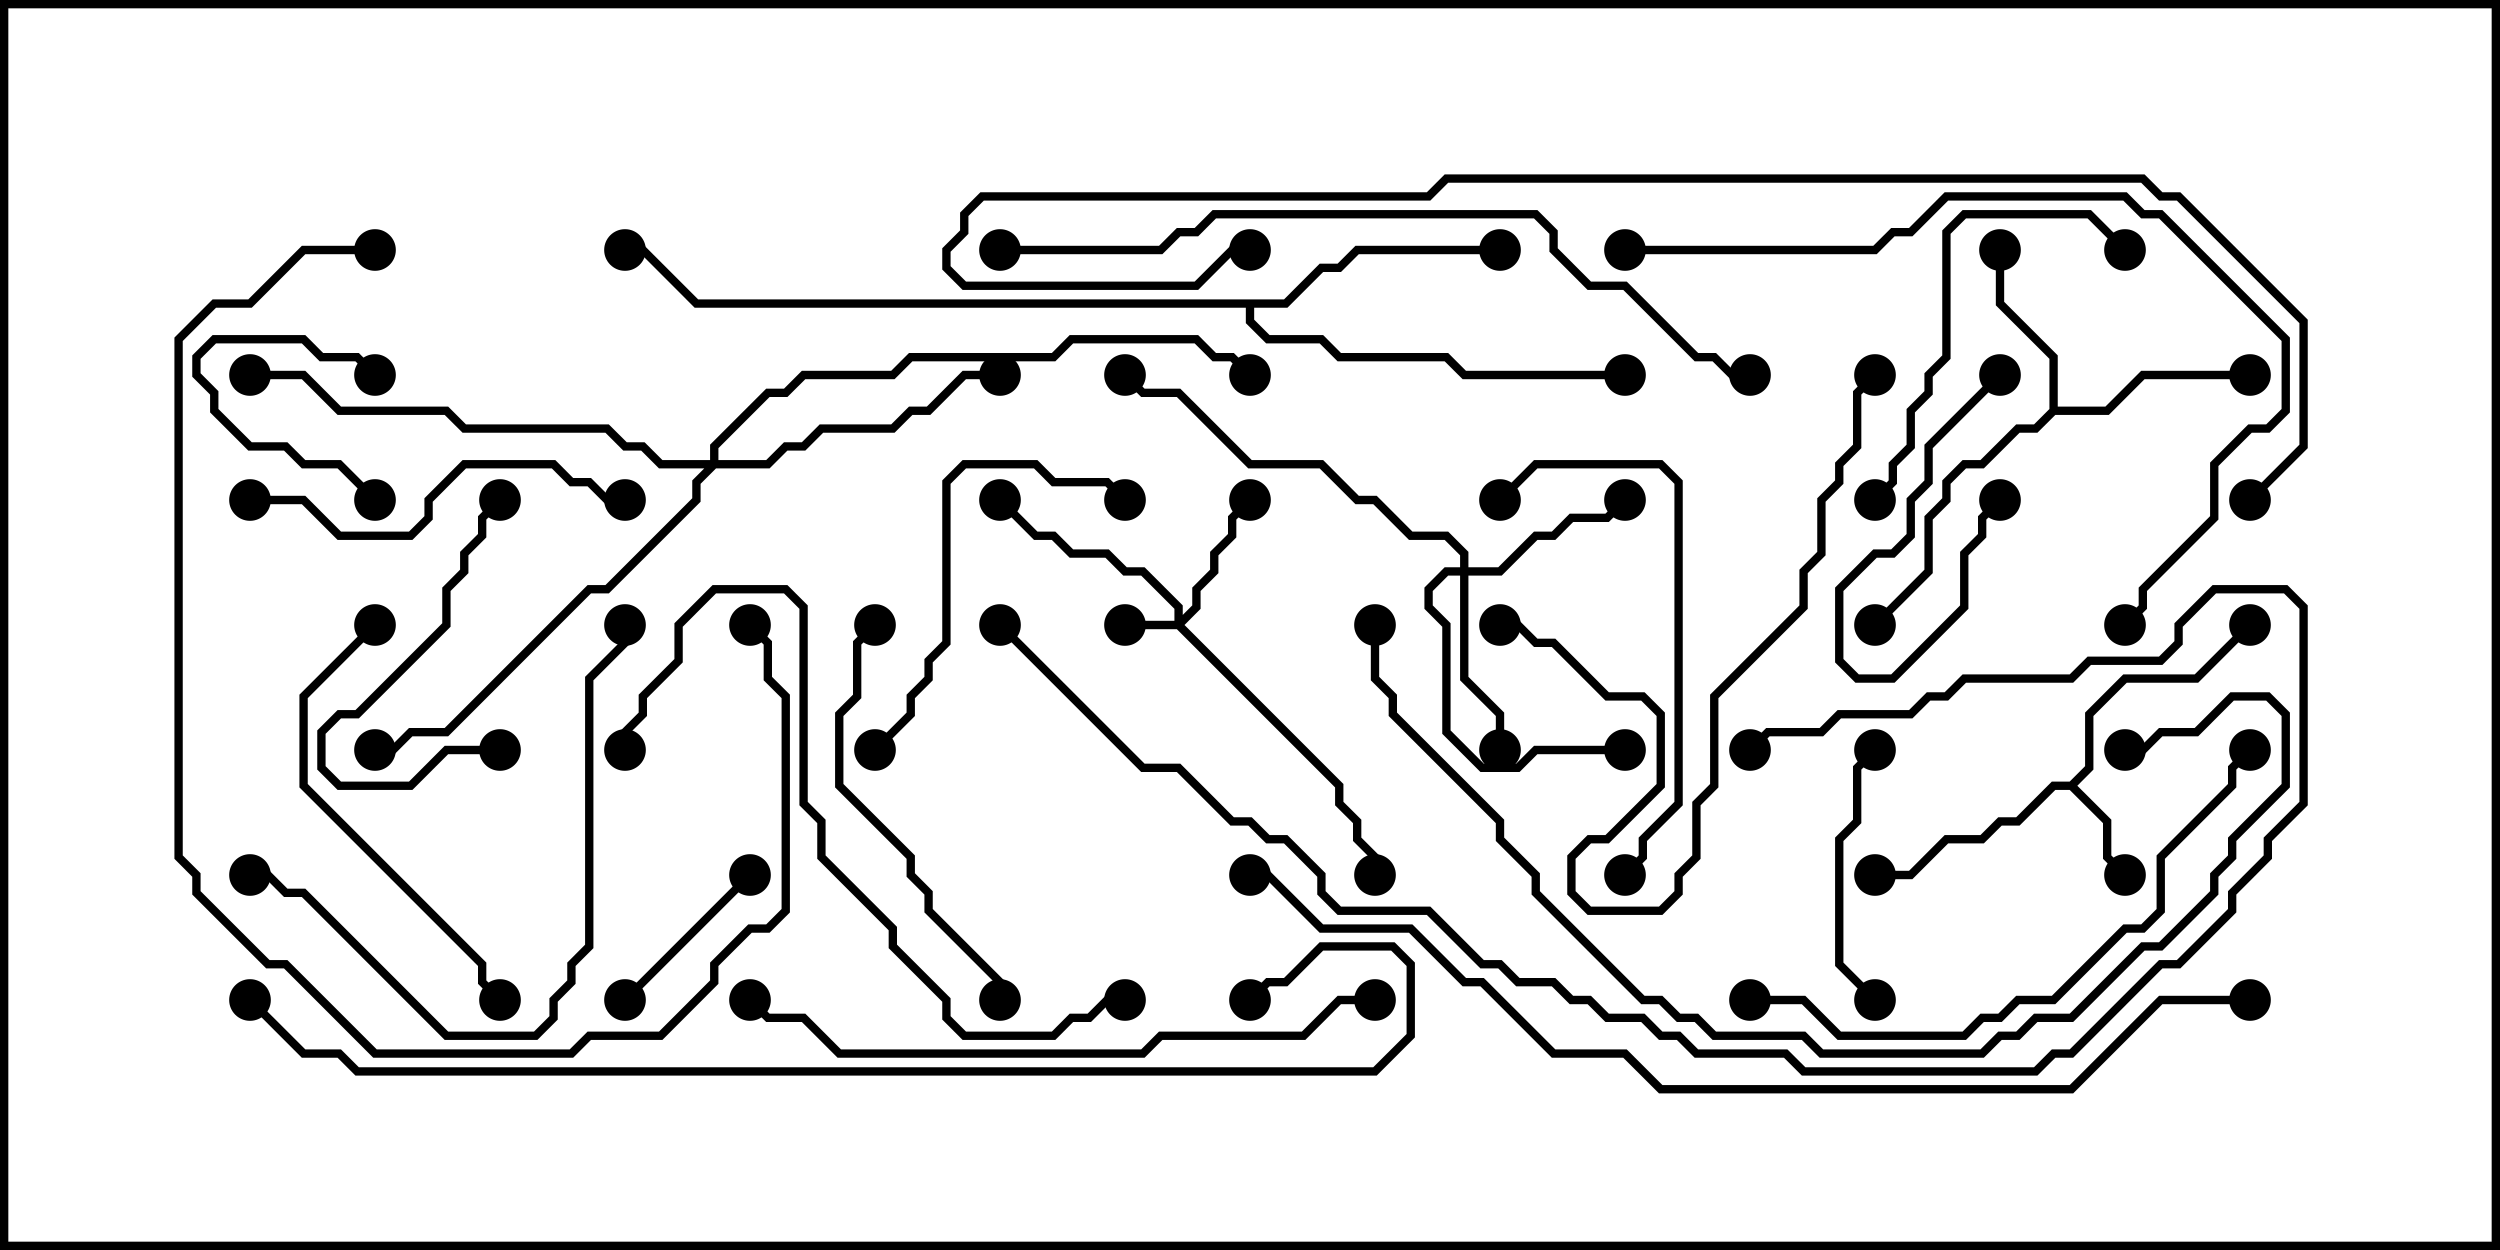 <svg version="1.1" width="30" height="15" xmlns="http://www.w3.org/2000/svg"><path d="M24.836,9.379L25.021,9.194L25.021,8.551L25.479,8.093L26.336,8.093L26.965,7.465L27.035,7.535L26.378,8.193L25.521,8.193L25.121,8.592L25.121,9.235L24.928,9.429L25.336,9.836L25.336,10.265L25.535,10.465L25.465,10.535L25.236,10.306L25.236,9.878L24.836,9.479L24.664,9.479L24.235,9.907L24.021,9.907L23.806,10.121L23.378,10.121L22.949,10.55L22.5,10.55L22.5,10.45L22.908,10.45L23.336,10.021L23.765,10.021L23.979,9.807L24.194,9.807L24.622,9.379z" stroke="none"/><path d="M24.593,4.908L24.593,4.306L23.95,3.664L23.95,3L24.05,3L24.05,3.622L24.693,4.265L24.693,4.879L25.265,4.879L25.694,4.45L27,4.45L27,4.55L25.735,4.55L25.306,4.979L24.664,4.979L24.449,5.193L24.235,5.193L23.806,5.621L23.592,5.621L23.407,5.806L23.407,6.021L23.193,6.235L23.193,6.878L22.535,7.535L22.465,7.465L23.093,6.836L23.093,6.194L23.307,5.979L23.307,5.765L23.551,5.521L23.765,5.521L24.194,5.093L24.408,5.093z" stroke="none"/><path d="M15.408,3.593L15.836,3.164L16.051,3.164L16.265,2.95L18,2.95L18,3.05L16.306,3.05L16.092,3.264L15.878,3.264L15.449,3.693L15.05,3.693L15.05,3.836L15.235,4.021L15.878,4.021L16.092,4.236L17.378,4.236L17.592,4.45L19.5,4.45L19.5,4.55L17.551,4.55L17.336,4.336L16.051,4.336L15.836,4.121L15.194,4.121L14.95,3.878L14.95,3.693L8.336,3.693L7.694,3.05L7.5,3.05L7.5,2.95L7.735,2.95L8.378,3.593z" stroke="none"/><path d="M14.093,7.45L14.093,7.306L13.694,6.907L13.479,6.907L13.265,6.693L12.836,6.693L12.622,6.479L12.408,6.479L11.965,6.035L12.035,5.965L12.449,6.379L12.664,6.379L12.878,6.593L13.306,6.593L13.521,6.807L13.735,6.807L14.193,7.265L14.193,7.379L14.307,7.265L14.307,7.051L14.521,6.836L14.521,6.622L14.736,6.408L14.736,6.194L14.965,5.965L15.035,6.035L14.836,6.235L14.836,6.449L14.621,6.664L14.621,6.878L14.407,7.092L14.407,7.306L14.214,7.5L16.121,9.408L16.121,9.622L16.336,9.836L16.336,10.051L16.55,10.265L16.55,10.5L16.45,10.5L16.45,10.306L16.236,10.092L16.236,9.878L16.021,9.664L16.021,9.449L14.122,7.55L13.5,7.55L13.5,7.45z" stroke="none"/><path d="M17.521,6.807L17.521,6.664L17.336,6.479L16.908,6.479L16.479,6.05L16.265,6.05L15.836,5.621L14.979,5.621L14.122,4.764L13.694,4.764L13.465,4.535L13.535,4.465L13.735,4.664L14.164,4.664L15.021,5.521L15.878,5.521L16.306,5.95L16.521,5.95L16.949,6.379L17.378,6.379L17.621,6.622L17.621,6.807L17.979,6.807L18.408,6.379L18.622,6.379L18.836,6.164L19.265,6.164L19.465,5.965L19.535,6.035L19.306,6.264L18.878,6.264L18.664,6.479L18.449,6.479L18.021,6.907L17.621,6.907L17.621,8.122L18.05,8.551L18.05,9L17.95,9L17.95,8.592L17.521,8.164L17.521,6.907L17.378,6.907L17.193,7.092L17.193,7.265L17.407,7.479L17.407,8.765L17.806,9.164L18.194,9.164L18.408,8.95L19.5,8.95L19.5,9.05L18.449,9.05L18.235,9.264L17.765,9.264L17.307,8.806L17.307,7.521L17.093,7.306L17.093,7.051L17.336,6.807z" stroke="none"/><path d="M8.521,5.521L8.521,5.336L9.194,4.664L9.408,4.664L9.622,4.45L10.694,4.45L10.908,4.236L12.622,4.236L12.836,4.021L14.378,4.021L14.592,4.236L14.806,4.236L15.035,4.465L14.965,4.535L14.765,4.336L14.551,4.336L14.336,4.121L12.878,4.121L12.664,4.336L10.949,4.336L10.735,4.55L9.664,4.55L9.449,4.764L9.235,4.764L8.621,5.378L8.621,5.521L9.194,5.521L9.408,5.307L9.622,5.307L9.836,5.093L10.694,5.093L10.908,4.879L11.122,4.879L11.551,4.45L12,4.45L12,4.55L11.592,4.55L11.164,4.979L10.949,4.979L10.735,5.193L9.878,5.193L9.664,5.407L9.449,5.407L9.235,5.621L8.592,5.621L8.407,5.806L8.407,6.021L7.306,7.121L7.092,7.121L5.378,8.836L4.949,8.836L4.735,9.05L4.5,9.05L4.5,8.95L4.694,8.95L4.908,8.736L5.336,8.736L7.051,7.021L7.265,7.021L8.307,5.979L8.307,5.765L8.451,5.621L7.908,5.621L7.694,5.407L7.479,5.407L7.265,5.193L5.551,5.193L5.336,4.979L4.051,4.979L3.622,4.55L3,4.55L3,4.45L3.664,4.45L4.092,4.879L5.378,4.879L5.592,5.093L7.306,5.093L7.521,5.307L7.735,5.307L7.949,5.521z" stroke="none"/><path d="M4.535,5.965L4.465,6.035L4.051,5.621L3.622,5.621L3.408,5.407L2.979,5.407L2.521,4.949L2.521,4.735L2.307,4.521L2.307,4.265L2.551,4.021L3.664,4.021L3.878,4.236L4.306,4.236L4.535,4.465L4.465,4.535L4.265,4.336L3.836,4.336L3.622,4.121L2.592,4.121L2.407,4.306L2.407,4.479L2.621,4.694L2.621,4.908L3.021,5.307L3.449,5.307L3.664,5.521L4.092,5.521z" stroke="none"/><path d="M23.965,4.465L24.035,4.535L23.193,5.378L23.193,5.806L22.979,6.021L22.979,6.449L22.735,6.693L22.521,6.693L22.121,7.092L22.121,7.908L22.306,8.093L22.694,8.093L23.521,7.265L23.521,6.622L23.736,6.408L23.736,6.194L23.965,5.965L24.035,6.035L23.836,6.235L23.836,6.449L23.621,6.664L23.621,7.306L22.735,8.193L22.265,8.193L22.021,7.949L22.021,7.051L22.479,6.593L22.694,6.593L22.879,6.408L22.879,5.979L23.093,5.765L23.093,5.336z" stroke="none"/><path d="M7.535,12.035L7.465,11.965L8.965,10.465L9.035,10.535z" stroke="none"/><path d="M22.465,8.965L22.535,9.035L22.336,9.235L22.336,9.878L22.121,10.092L22.121,11.551L22.535,11.965L22.465,12.035L22.021,11.592L22.021,10.051L22.236,9.836L22.236,9.194z" stroke="none"/><path d="M6,8.95L6,9.05L5.378,9.05L4.949,9.479L4.051,9.479L3.807,9.235L3.807,8.765L4.051,8.521L4.265,8.521L5.307,7.479L5.307,7.051L5.521,6.836L5.521,6.622L5.736,6.408L5.736,6.194L5.965,5.965L6.035,6.035L5.836,6.235L5.836,6.449L5.621,6.664L5.621,6.878L5.407,7.092L5.407,7.521L4.306,8.621L4.092,8.621L3.907,8.806L3.907,9.194L4.092,9.379L4.908,9.379L5.336,8.95z" stroke="none"/><path d="M13.535,5.965L13.465,6.035L13.265,5.836L12.622,5.836L12.408,5.621L11.592,5.621L11.407,5.806L11.407,7.735L11.193,7.949L11.193,8.164L10.979,8.378L10.979,8.592L10.535,9.035L10.465,8.965L10.879,8.551L10.879,8.336L11.093,8.122L11.093,7.908L11.307,7.694L11.307,5.765L11.551,5.521L12.449,5.521L12.664,5.736L13.306,5.736z" stroke="none"/><path d="M25.535,2.965L25.465,3.035L25.051,2.621L23.592,2.621L23.407,2.806L23.407,4.306L23.193,4.521L23.193,4.735L22.979,4.949L22.979,5.378L22.764,5.592L22.764,5.806L22.535,6.035L22.465,5.965L22.664,5.765L22.664,5.551L22.879,5.336L22.879,4.908L23.093,4.694L23.093,4.479L23.307,4.265L23.307,2.765L23.551,2.521L25.092,2.521z" stroke="none"/><path d="M3,6.05L3,5.95L3.664,5.95L4.092,6.379L4.908,6.379L5.093,6.194L5.093,5.979L5.551,5.521L6.664,5.521L6.878,5.736L7.092,5.736L7.306,5.95L7.5,5.95L7.5,6.05L7.265,6.05L7.051,5.836L6.836,5.836L6.622,5.621L5.592,5.621L5.193,6.021L5.193,6.235L4.949,6.479L4.051,6.479L3.622,6.05z" stroke="none"/><path d="M18.035,6.035L17.965,5.965L18.408,5.521L19.949,5.521L20.193,5.765L20.193,9.664L19.764,10.092L19.764,10.306L19.535,10.535L19.465,10.465L19.664,10.265L19.664,10.051L20.093,9.622L20.093,5.806L19.908,5.621L18.449,5.621z" stroke="none"/><path d="M4.465,7.465L4.535,7.535L3.693,8.378L3.693,9.408L5.836,11.551L5.836,11.765L6.035,11.965L5.965,12.035L5.736,11.806L5.736,11.592L3.593,9.449L3.593,8.336z" stroke="none"/><path d="M12.05,12L11.95,12L11.95,11.806L11.093,10.949L11.093,10.735L10.879,10.521L10.879,10.306L10.021,9.449L10.021,8.551L10.236,8.336L10.236,7.694L10.465,7.465L10.535,7.535L10.336,7.735L10.336,8.378L10.121,8.592L10.121,9.408L10.979,10.265L10.979,10.479L11.193,10.694L11.193,10.908L12.05,11.765z" stroke="none"/><path d="M22.465,4.465L22.535,4.535L22.336,4.735L22.336,5.378L22.121,5.592L22.121,5.806L21.907,6.021L21.907,6.664L21.693,6.878L21.693,7.306L20.621,8.378L20.621,9.449L20.407,9.664L20.407,10.306L20.193,10.521L20.193,10.735L19.949,10.979L19.051,10.979L18.807,10.735L18.807,10.265L19.051,10.021L19.265,10.021L19.879,9.408L19.879,8.592L19.694,8.407L19.265,8.407L18.622,7.764L18.408,7.764L18.194,7.55L18,7.55L18,7.45L18.235,7.45L18.449,7.664L18.664,7.664L19.306,8.307L19.735,8.307L19.979,8.551L19.979,9.449L19.306,10.121L19.092,10.121L18.907,10.306L18.907,10.694L19.092,10.879L19.908,10.879L20.093,10.694L20.093,10.479L20.307,10.265L20.307,9.622L20.521,9.408L20.521,8.336L21.593,7.265L21.593,6.836L21.807,6.622L21.807,5.979L22.021,5.765L22.021,5.551L22.236,5.336L22.236,4.694z" stroke="none"/><path d="M7.45,7.5L7.55,7.5L7.55,7.735L7.121,8.164L7.121,11.378L6.907,11.592L6.907,11.806L6.693,12.021L6.693,12.235L6.449,12.479L5.336,12.479L3.622,10.764L3.408,10.764L3.194,10.55L3,10.55L3,10.45L3.235,10.45L3.449,10.664L3.664,10.664L5.378,12.379L6.408,12.379L6.593,12.194L6.593,11.979L6.807,11.765L6.807,11.551L7.021,11.336L7.021,8.122L7.45,7.694z" stroke="none"/><path d="M4.5,2.95L4.5,3.05L3.664,3.05L3.021,3.693L2.592,3.693L2.193,4.092L2.193,10.265L2.407,10.479L2.407,10.694L3.235,11.521L3.449,11.521L4.521,12.593L6.836,12.593L7.051,12.379L7.908,12.379L8.521,11.765L8.521,11.551L8.979,11.093L9.194,11.093L9.379,10.908L9.379,8.378L9.164,8.164L9.164,7.735L8.965,7.535L9.035,7.465L9.264,7.694L9.264,8.122L9.479,8.336L9.479,10.949L9.235,11.193L9.021,11.193L8.621,11.592L8.621,11.806L7.949,12.479L7.092,12.479L6.878,12.693L4.479,12.693L3.408,11.621L3.194,11.621L2.307,10.735L2.307,10.521L2.093,10.306L2.093,4.051L2.551,3.593L2.979,3.593L3.622,2.95z" stroke="none"/><path d="M21,12.05L21,11.95L21.664,11.95L22.092,12.379L23.551,12.379L23.765,12.164L23.979,12.164L24.194,11.95L24.622,11.95L25.479,11.093L25.694,11.093L25.879,10.908L25.879,10.265L26.736,9.408L26.736,9.194L26.965,8.965L27.035,9.035L26.836,9.235L26.836,9.449L25.979,10.306L25.979,10.949L25.735,11.193L25.521,11.193L24.664,12.05L24.235,12.05L24.021,12.264L23.806,12.264L23.592,12.479L22.051,12.479L21.622,12.05z" stroke="none"/><path d="M7.55,9L7.45,9L7.45,8.765L7.664,8.551L7.664,8.336L8.093,7.908L8.093,7.479L8.551,7.021L9.449,7.021L9.693,7.265L9.693,9.622L9.907,9.836L9.907,10.265L10.764,11.122L10.764,11.336L11.407,11.979L11.407,12.194L11.592,12.379L12.622,12.379L12.836,12.164L13.051,12.164L13.265,11.95L13.5,11.95L13.5,12.05L13.306,12.05L13.092,12.264L12.878,12.264L12.664,12.479L11.551,12.479L11.307,12.235L11.307,12.021L10.664,11.378L10.664,11.164L9.807,10.306L9.807,9.878L9.593,9.664L9.593,7.306L9.408,7.121L8.592,7.121L8.193,7.521L8.193,7.949L7.764,8.378L7.764,8.592L7.55,8.806z" stroke="none"/><path d="M16.5,11.95L16.5,12.05L16.092,12.05L15.664,12.479L13.949,12.479L13.735,12.693L10.051,12.693L9.622,12.264L9.194,12.264L8.965,12.035L9.035,11.965L9.235,12.164L9.664,12.164L10.092,12.593L13.694,12.593L13.908,12.379L15.622,12.379L16.051,11.95z" stroke="none"/><path d="M19.5,3.05L19.5,2.95L22.479,2.95L22.694,2.736L22.908,2.736L23.336,2.307L25.521,2.307L25.735,2.521L25.949,2.521L27.479,4.051L27.479,4.949L27.235,5.193L27.021,5.193L26.621,5.592L26.621,6.235L25.764,7.092L25.764,7.306L25.535,7.535L25.465,7.465L25.664,7.265L25.664,7.051L26.521,6.194L26.521,5.551L26.979,5.093L27.194,5.093L27.379,4.908L27.379,4.092L25.908,2.621L25.694,2.621L25.479,2.407L23.378,2.407L22.949,2.836L22.735,2.836L22.521,3.05z" stroke="none"/><path d="M16.45,7.5L16.55,7.5L16.55,8.122L16.764,8.336L16.764,8.551L18.05,9.836L18.05,10.051L18.479,10.479L18.479,10.694L19.735,11.95L19.949,11.95L20.164,12.164L20.378,12.164L20.592,12.379L21.664,12.379L21.878,12.593L23.765,12.593L23.979,12.379L24.194,12.379L24.408,12.164L24.836,12.164L25.694,11.307L25.908,11.307L26.521,10.694L26.521,10.479L26.736,10.265L26.736,10.051L27.379,9.408L27.379,8.592L27.194,8.407L26.806,8.407L26.378,8.836L25.949,8.836L25.735,9.05L25.5,9.05L25.5,8.95L25.694,8.95L25.908,8.736L26.336,8.736L26.765,8.307L27.235,8.307L27.479,8.551L27.479,9.449L26.836,10.092L26.836,10.306L26.621,10.521L26.621,10.735L25.949,11.407L25.735,11.407L24.878,12.264L24.449,12.264L24.235,12.479L24.021,12.479L23.806,12.693L21.836,12.693L21.622,12.479L20.551,12.479L20.336,12.264L20.122,12.264L19.908,12.05L19.694,12.05L18.379,10.735L18.379,10.521L17.95,10.092L17.95,9.878L16.664,8.592L16.664,8.378L16.45,8.164z" stroke="none"/><path d="M11.965,7.535L12.035,7.465L13.735,9.164L14.164,9.164L14.806,9.807L15.021,9.807L15.235,10.021L15.449,10.021L15.907,10.479L15.907,10.694L16.092,10.879L17.164,10.879L17.806,11.521L18.021,11.521L18.235,11.736L18.664,11.736L18.878,11.95L19.092,11.95L19.306,12.164L19.735,12.164L19.949,12.379L20.164,12.379L20.378,12.593L21.449,12.593L21.664,12.807L24.408,12.807L24.622,12.593L24.836,12.593L25.908,11.521L26.122,11.521L26.736,10.908L26.736,10.694L27.164,10.265L27.164,10.051L27.593,9.622L27.593,7.306L27.408,7.121L26.592,7.121L26.193,7.521L26.193,7.735L25.949,7.979L25.092,7.979L24.878,8.193L23.592,8.193L23.378,8.407L23.164,8.407L22.949,8.621L22.092,8.621L21.878,8.836L21.235,8.836L21.035,9.035L20.965,8.965L21.194,8.736L21.836,8.736L22.051,8.521L22.908,8.521L23.122,8.307L23.336,8.307L23.551,8.093L24.836,8.093L25.051,7.879L25.908,7.879L26.093,7.694L26.093,7.479L26.551,7.021L27.449,7.021L27.693,7.265L27.693,9.664L27.264,10.092L27.264,10.306L26.836,10.735L26.836,10.949L26.164,11.621L25.949,11.621L24.878,12.693L24.664,12.693L24.449,12.907L21.622,12.907L21.408,12.693L20.336,12.693L20.122,12.479L19.908,12.479L19.694,12.264L19.265,12.264L19.051,12.05L18.836,12.05L18.622,11.836L18.194,11.836L17.979,11.621L17.765,11.621L17.122,10.979L16.051,10.979L15.807,10.735L15.807,10.521L15.408,10.121L15.194,10.121L14.979,9.907L14.765,9.907L14.122,9.264L13.694,9.264z" stroke="none"/><path d="M12,3.05L12,2.95L13.908,2.95L14.122,2.736L14.336,2.736L14.551,2.521L18.449,2.521L18.693,2.765L18.693,2.979L19.092,3.379L19.521,3.379L20.378,4.236L20.592,4.236L20.806,4.45L21,4.45L21,4.55L20.765,4.55L20.551,4.336L20.336,4.336L19.479,3.479L19.051,3.479L18.593,3.021L18.593,2.806L18.408,2.621L14.592,2.621L14.378,2.836L14.164,2.836L13.949,3.05z" stroke="none"/><path d="M2.965,12.035L3.035,11.965L3.664,12.593L4.092,12.593L4.306,12.807L16.479,12.807L16.879,12.408L16.879,11.592L16.694,11.407L15.878,11.407L15.449,11.836L15.235,11.836L15.035,12.035L14.965,11.965L15.194,11.736L15.408,11.736L15.836,11.307L16.735,11.307L16.979,11.551L16.979,12.449L16.521,12.907L4.265,12.907L4.051,12.693L3.622,12.693z" stroke="none"/><path d="M27,11.95L27,12.05L25.949,12.05L24.878,13.121L19.908,13.121L19.479,12.693L18.622,12.693L17.765,11.836L17.551,11.836L16.908,11.193L15.836,11.193L15.194,10.55L15,10.55L15,10.45L15.235,10.45L15.878,11.093L16.949,11.093L17.592,11.736L17.806,11.736L18.664,12.593L19.521,12.593L19.949,13.021L24.836,13.021L25.908,11.95z" stroke="none"/><path d="M27.035,6.035L26.965,5.965L27.593,5.336L27.593,3.878L26.122,2.407L25.908,2.407L25.694,2.193L17.378,2.193L17.164,2.407L11.806,2.407L11.621,2.592L11.621,2.806L11.407,3.021L11.407,3.194L11.592,3.379L14.336,3.379L14.765,2.95L15,2.95L15,3.05L14.806,3.05L14.378,3.479L11.551,3.479L11.307,3.235L11.307,2.979L11.521,2.765L11.521,2.551L11.765,2.307L17.122,2.307L17.336,2.093L25.735,2.093L25.949,2.307L26.164,2.307L27.693,3.836L27.693,5.378z" stroke="none"/><circle cx="25.5" cy="10.5" r="0.25" stroke-width="0" fill="#000" /><circle cx="22.5" cy="10.5" r="0.25" stroke-width="0" fill="#000" /><circle cx="27" cy="7.5" r="0.25" stroke-width="0" fill="#000" /><circle cx="24" cy="3" r="0.25" stroke-width="0" fill="#000" /><circle cx="27" cy="4.5" r="0.25" stroke-width="0" fill="#000" /><circle cx="22.5" cy="7.5" r="0.25" stroke-width="0" fill="#000" /><circle cx="18" cy="3" r="0.25" stroke-width="0" fill="#000" /><circle cx="19.5" cy="4.5" r="0.25" stroke-width="0" fill="#000" /><circle cx="7.5" cy="3" r="0.25" stroke-width="0" fill="#000" /><circle cx="13.5" cy="7.5" r="0.25" stroke-width="0" fill="#000" /><circle cx="15" cy="6" r="0.25" stroke-width="0" fill="#000" /><circle cx="12" cy="6" r="0.25" stroke-width="0" fill="#000" /><circle cx="16.5" cy="10.5" r="0.25" stroke-width="0" fill="#000" /><circle cx="19.5" cy="6" r="0.25" stroke-width="0" fill="#000" /><circle cx="18" cy="9" r="0.25" stroke-width="0" fill="#000" /><circle cx="19.5" cy="9" r="0.25" stroke-width="0" fill="#000" /><circle cx="13.5" cy="4.5" r="0.25" stroke-width="0" fill="#000" /><circle cx="12" cy="4.5" r="0.25" stroke-width="0" fill="#000" /><circle cx="4.5" cy="9" r="0.25" stroke-width="0" fill="#000" /><circle cx="3" cy="4.5" r="0.25" stroke-width="0" fill="#000" /><circle cx="15" cy="4.5" r="0.25" stroke-width="0" fill="#000" /><circle cx="4.5" cy="6" r="0.25" stroke-width="0" fill="#000" /><circle cx="4.5" cy="4.5" r="0.25" stroke-width="0" fill="#000" /><circle cx="24" cy="4.5" r="0.25" stroke-width="0" fill="#000" /><circle cx="24" cy="6" r="0.25" stroke-width="0" fill="#000" /><circle cx="7.5" cy="12" r="0.25" stroke-width="0" fill="#000" /><circle cx="9" cy="10.5" r="0.25" stroke-width="0" fill="#000" /><circle cx="22.5" cy="9" r="0.25" stroke-width="0" fill="#000" /><circle cx="22.5" cy="12" r="0.25" stroke-width="0" fill="#000" /><circle cx="6" cy="9" r="0.25" stroke-width="0" fill="#000" /><circle cx="6" cy="6" r="0.25" stroke-width="0" fill="#000" /><circle cx="13.5" cy="6" r="0.25" stroke-width="0" fill="#000" /><circle cx="10.5" cy="9" r="0.25" stroke-width="0" fill="#000" /><circle cx="25.5" cy="3" r="0.25" stroke-width="0" fill="#000" /><circle cx="22.5" cy="6" r="0.25" stroke-width="0" fill="#000" /><circle cx="3" cy="6" r="0.25" stroke-width="0" fill="#000" /><circle cx="7.5" cy="6" r="0.25" stroke-width="0" fill="#000" /><circle cx="18" cy="6" r="0.25" stroke-width="0" fill="#000" /><circle cx="19.5" cy="10.5" r="0.25" stroke-width="0" fill="#000" /><circle cx="4.5" cy="7.5" r="0.25" stroke-width="0" fill="#000" /><circle cx="6" cy="12" r="0.25" stroke-width="0" fill="#000" /><circle cx="12" cy="12" r="0.25" stroke-width="0" fill="#000" /><circle cx="10.5" cy="7.5" r="0.25" stroke-width="0" fill="#000" /><circle cx="22.5" cy="4.5" r="0.25" stroke-width="0" fill="#000" /><circle cx="18" cy="7.5" r="0.25" stroke-width="0" fill="#000" /><circle cx="7.5" cy="7.5" r="0.25" stroke-width="0" fill="#000" /><circle cx="3" cy="10.5" r="0.25" stroke-width="0" fill="#000" /><circle cx="4.5" cy="3" r="0.25" stroke-width="0" fill="#000" /><circle cx="9" cy="7.5" r="0.25" stroke-width="0" fill="#000" /><circle cx="21" cy="12" r="0.25" stroke-width="0" fill="#000" /><circle cx="27" cy="9" r="0.25" stroke-width="0" fill="#000" /><circle cx="7.5" cy="9" r="0.25" stroke-width="0" fill="#000" /><circle cx="13.5" cy="12" r="0.25" stroke-width="0" fill="#000" /><circle cx="16.5" cy="12" r="0.25" stroke-width="0" fill="#000" /><circle cx="9" cy="12" r="0.25" stroke-width="0" fill="#000" /><circle cx="19.5" cy="3" r="0.25" stroke-width="0" fill="#000" /><circle cx="25.5" cy="7.5" r="0.25" stroke-width="0" fill="#000" /><circle cx="16.5" cy="7.5" r="0.25" stroke-width="0" fill="#000" /><circle cx="25.5" cy="9" r="0.25" stroke-width="0" fill="#000" /><circle cx="12" cy="7.5" r="0.25" stroke-width="0" fill="#000" /><circle cx="21" cy="9" r="0.25" stroke-width="0" fill="#000" /><circle cx="12" cy="3" r="0.25" stroke-width="0" fill="#000" /><circle cx="21" cy="4.5" r="0.25" stroke-width="0" fill="#000" /><circle cx="3" cy="12" r="0.25" stroke-width="0" fill="#000" /><circle cx="15" cy="12" r="0.25" stroke-width="0" fill="#000" /><circle cx="27" cy="12" r="0.25" stroke-width="0" fill="#000" /><circle cx="15" cy="10.5" r="0.25" stroke-width="0" fill="#000" /><circle cx="27" cy="6" r="0.25" stroke-width="0" fill="#000" /><circle cx="15" cy="3" r="0.25" stroke-width="0" fill="#000" /><rect x="0" y="0" width="30" height="15" stroke-width="0.2" stroke="#000" fill="none" /></svg>